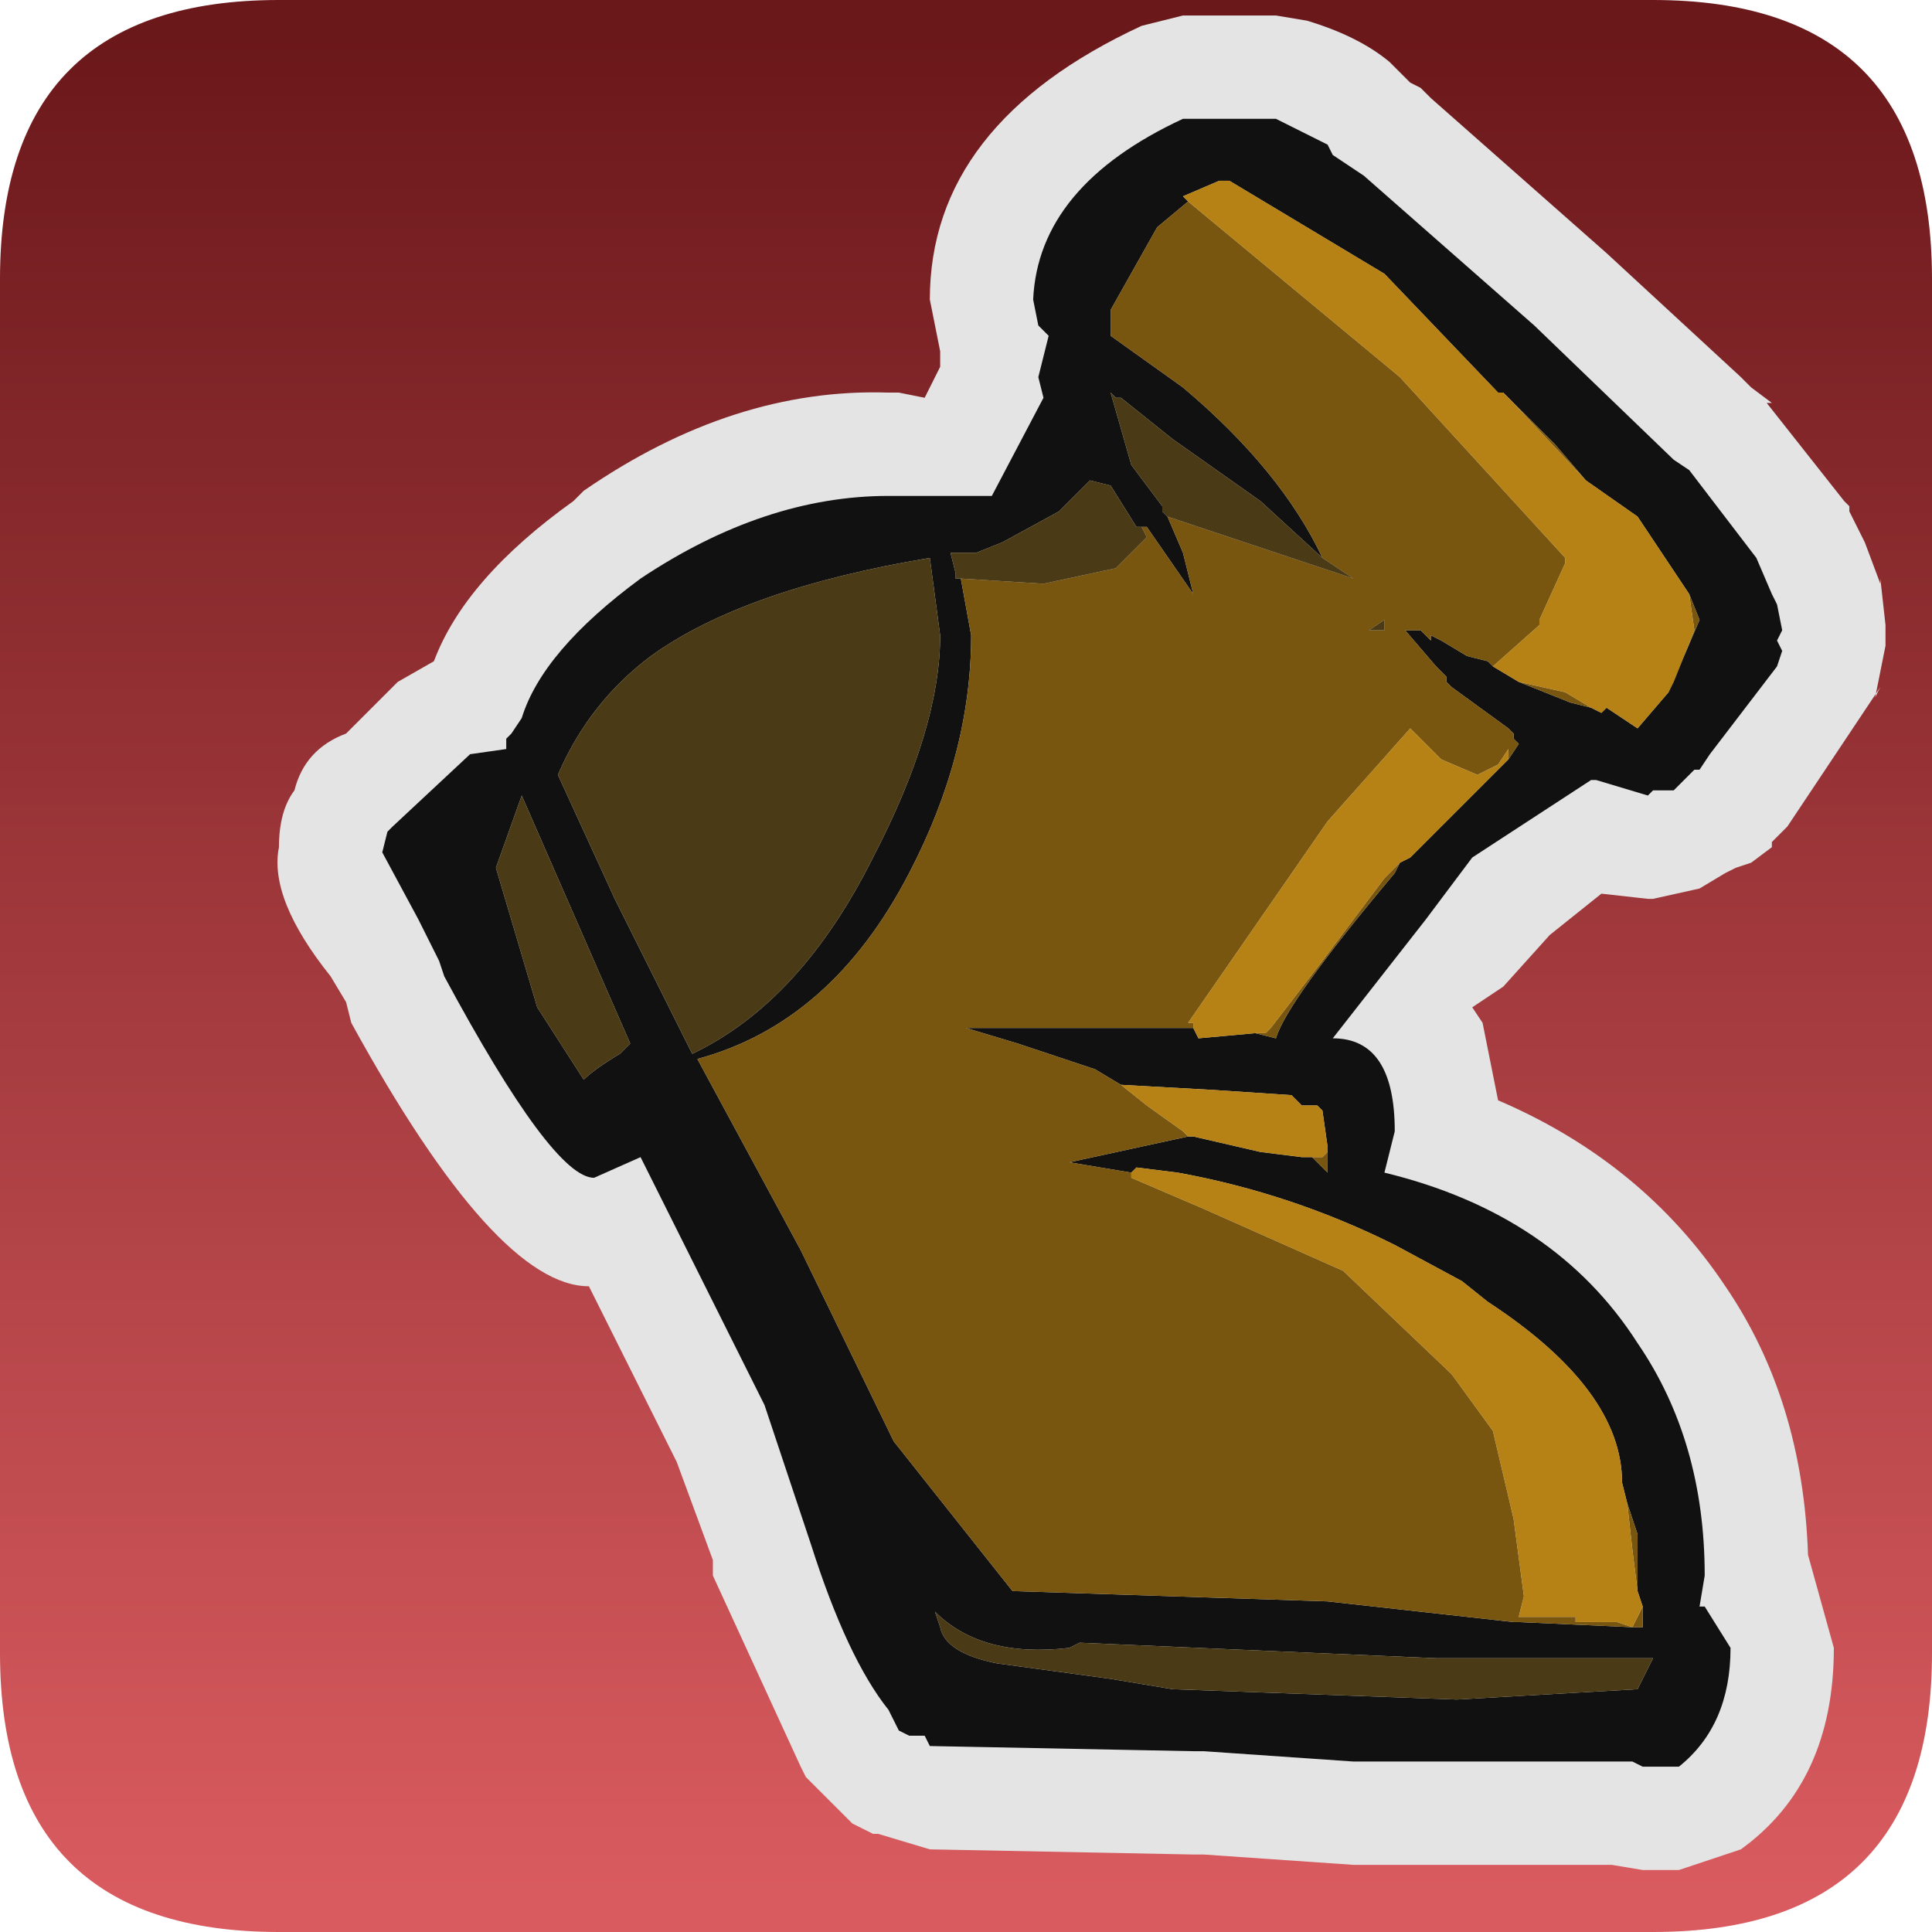 <?xml version="1.0" encoding="UTF-8" standalone="no"?>
<svg xmlns:ffdec="https://www.free-decompiler.com/flash" xmlns:xlink="http://www.w3.org/1999/xlink" ffdec:objectType="shape" height="18.7px" width="18.7px" xmlns="http://www.w3.org/2000/svg">
  <g transform="matrix(1.0, 0.0, 0.0, 1.0, -0.65, -0.65)">
    <path d="M0.65 3.35 Q0.65 0.65 3.35 0.65 L16.65 0.65 Q19.35 0.65 19.35 3.35 L19.35 16.65 Q19.35 19.35 16.65 19.35 L3.35 19.35 Q0.65 19.35 0.65 16.65 L0.65 3.35" fill="url(#gradient0)" fill-rule="evenodd" stroke="none"/>
    <path d="M17.55 4.35 L17.6 4.4 17.8 4.55 17.75 4.55 18.5 5.5 18.55 5.55 18.55 5.6 18.7 5.9 18.85 6.3 18.85 6.25 18.9 6.7 18.9 6.8 18.9 6.9 18.8 7.4 18.85 7.3 17.95 8.65 17.8 8.8 17.8 8.85 17.6 9.0 17.45 9.05 17.35 9.1 17.1 9.25 16.65 9.35 16.6 9.35 16.15 9.3 15.65 9.7 15.2 10.2 14.9 10.4 15.0 10.55 15.15 11.3 Q16.55 11.9 17.35 13.1 18.1 14.2 18.15 15.7 L18.4 16.6 Q18.4 17.9 17.5 18.55 L16.9 18.75 16.55 18.75 16.25 18.7 15.25 18.7 14.2 18.7 13.75 18.7 12.3 18.6 12.2 18.6 9.65 18.55 9.15 18.4 9.1 18.4 9.0 18.35 8.9 18.3 8.45 17.85 8.4 17.75 7.55 15.9 7.55 15.75 7.2 14.8 7.15 14.7 6.35 13.1 Q5.45 13.1 4.05 10.55 L4.0 10.35 3.85 10.1 Q3.25 9.35 3.35 8.85 3.35 8.5 3.5 8.3 3.6 7.9 4.0 7.75 L4.5 7.25 4.85 7.05 Q5.15 6.25 6.2 5.5 L6.25 5.45 6.3 5.4 Q7.75 4.4 9.25 4.45 L9.35 4.45 9.6 4.5 9.75 4.2 9.75 4.05 9.65 3.55 Q9.65 1.85 11.7 0.9 L12.1 0.8 13.0 0.8 13.3 0.85 Q13.8 1.0 14.1 1.25 L14.3 1.45 14.4 1.5 14.45 1.55 14.5 1.6 16.2 3.1 17.5 4.3 17.55 4.35" fill="#e4e4e4" fill-rule="evenodd" stroke="none"/>
    <path d="M15.25 4.5 L15.2 4.45 15.15 4.45 14.05 3.3 12.55 2.4 12.45 2.4 12.1 2.55 12.15 2.6 11.85 2.85 11.4 3.65 11.4 3.8 11.4 3.9 12.1 4.4 Q13.05 5.2 13.45 6.05 L12.85 5.5 12.0 4.9 11.5 4.5 11.45 4.5 11.4 4.45 11.6 5.15 11.9 5.55 11.9 5.6 11.95 5.65 12.1 6.0 12.2 6.4 11.75 5.75 11.7 5.75 11.65 5.75 11.4 5.35 11.2 5.3 11.1 5.4 10.9 5.6 10.35 5.9 10.1 6.0 9.85 6.0 9.9 6.2 9.9 6.25 9.95 6.25 10.05 6.8 Q10.05 7.95 9.45 9.1 8.7 10.55 7.4 10.9 L8.4 12.75 9.3 14.6 10.45 16.05 13.5 16.15 15.3 16.35 15.35 16.35 16.45 16.4 16.55 16.4 16.55 16.25 16.55 16.2 16.5 16.05 16.5 15.5 16.4 15.2 16.35 15.0 Q16.35 14.1 15.05 13.25 L14.8 13.05 14.15 12.7 Q13.15 12.2 12.05 12.0 L11.65 11.95 11.6 12.0 11.3 11.95 11.0 11.9 12.15 11.65 12.2 11.65 12.85 11.8 13.25 11.85 13.35 11.85 13.5 12.0 13.5 11.95 13.5 11.8 13.5 11.75 13.45 11.4 13.4 11.35 13.25 11.35 13.15 11.25 12.4 11.2 11.5 11.15 11.25 11.0 10.5 10.75 10.0 10.6 12.2 10.6 12.25 10.7 12.8 10.65 13.0 10.7 Q13.1 10.35 14.15 9.1 L14.2 9.0 14.3 8.95 15.25 8.0 15.35 7.85 15.3 7.8 15.3 7.75 15.25 7.7 14.7 7.3 14.65 7.25 14.65 7.2 14.55 7.1 14.25 6.75 14.4 6.75 14.5 6.85 14.5 6.8 14.6 6.85 14.85 7.0 15.05 7.05 15.1 7.1 15.35 7.25 15.85 7.45 16.05 7.5 16.15 7.55 16.2 7.5 16.5 7.7 16.8 7.35 17.1 6.65 17.0 6.4 16.5 5.65 16.0 5.3 15.7 4.95 15.25 4.5 M16.85 5.1 L17.0 5.2 17.65 6.05 17.8 6.4 17.85 6.5 17.9 6.75 17.85 6.85 17.9 6.95 17.85 7.1 17.2 7.95 17.1 8.1 17.05 8.1 16.85 8.3 16.65 8.3 16.6 8.35 16.1 8.2 16.05 8.2 14.9 8.95 14.45 9.55 13.55 10.7 Q14.15 10.7 14.15 11.6 L14.05 12.0 Q15.7 12.4 16.5 13.65 17.15 14.6 17.15 15.9 L17.1 16.2 17.15 16.2 17.4 16.6 Q17.4 17.35 16.9 17.75 L16.55 17.75 16.45 17.7 15.25 17.7 14.2 17.7 13.75 17.7 12.3 17.6 12.2 17.6 9.65 17.55 9.6 17.45 9.45 17.45 9.35 17.4 9.25 17.2 Q8.85 16.7 8.5 15.6 L8.05 14.25 6.85 11.85 6.4 12.05 Q6.0 12.05 4.95 10.1 L4.9 9.95 4.7 9.55 4.35 8.9 4.4 8.7 4.45 8.65 5.2 7.95 5.55 7.9 5.55 7.8 5.6 7.75 5.7 7.6 Q5.9 6.95 6.85 6.25 8.05 5.45 9.25 5.45 L10.25 5.45 10.75 4.5 10.7 4.3 10.8 3.9 10.75 3.85 10.7 3.8 10.65 3.55 Q10.7 2.45 12.1 1.8 L13.0 1.8 13.5 2.05 13.55 2.15 13.85 2.35 15.5 3.8 16.85 5.1 M9.7 16.25 L9.75 16.4 Q9.8 16.65 10.3 16.75 L11.4 16.9 12.0 17.0 14.75 17.1 16.5 17.0 16.65 16.7 14.55 16.7 11.1 16.55 11.0 16.6 Q10.15 16.7 9.7 16.25 M5.7 8.35 L5.45 9.05 5.85 10.4 6.3 11.1 Q6.4 11.0 6.65 10.85 L6.75 10.75 5.7 8.35 M9.1 8.95 Q9.75 7.7 9.75 6.8 L9.65 6.05 Q7.85 6.35 6.95 7.0 6.35 7.45 6.05 8.15 L6.6 9.35 7.35 10.85 Q8.4 10.35 9.1 8.95" fill="#111111" fill-rule="evenodd" stroke="none"/>
    <path d="M12.15 2.6 L14.2 4.3 15.8 6.05 15.8 6.1 15.55 6.65 15.55 6.7 15.1 7.1 15.05 7.05 14.85 7.0 14.6 6.85 14.5 6.8 14.5 6.85 14.4 6.75 14.25 6.75 14.55 7.1 14.65 7.2 14.65 7.25 14.7 7.3 15.25 7.7 15.3 7.75 15.3 7.8 15.35 7.85 15.25 8.0 15.25 7.9 15.15 8.05 15.05 8.1 14.95 8.15 14.6 8.0 14.3 7.7 13.5 8.6 12.15 10.55 12.2 10.55 12.2 10.6 10.0 10.6 10.5 10.75 11.25 11.0 11.5 11.15 11.75 11.35 12.1 11.6 12.15 11.65 11.0 11.9 11.3 11.95 11.6 12.0 11.6 12.05 12.3 12.35 13.65 12.95 14.7 13.95 15.1 14.5 15.3 15.35 15.4 16.1 15.35 16.3 15.9 16.3 15.9 16.35 16.3 16.35 16.45 16.4 15.35 16.35 15.3 16.35 13.5 16.15 10.45 16.05 9.3 14.6 8.4 12.75 7.4 10.9 Q8.7 10.55 9.45 9.1 10.05 7.95 10.05 6.8 L9.95 6.25 10.75 6.3 11.45 6.15 11.75 5.85 11.7 5.75 11.75 5.75 12.2 6.4 12.1 6.0 11.95 5.65 12.1 5.7 13.3 6.1 13.75 6.25 13.45 6.05 Q13.05 5.2 12.1 4.4 L11.4 3.9 11.4 3.8 11.4 3.65 11.85 2.85 12.15 2.6 M15.35 7.25 L15.8 7.35 16.05 7.5 15.85 7.45 15.35 7.25 M16.8 7.35 L16.85 7.25 17.05 6.75 17.0 6.4 17.1 6.65 16.8 7.35 M16.0 5.3 L15.25 4.5 15.7 4.95 16.0 5.3 M14.05 6.65 L13.9 6.75 14.05 6.75 14.05 6.65 M14.2 9.0 L14.15 9.1 Q13.1 10.35 13.0 10.7 L12.8 10.65 12.9 10.65 12.95 10.6 13.45 9.95 14.05 9.15 14.2 9.0 M16.4 15.2 L16.5 15.5 16.5 16.05 16.45 15.65 16.4 15.2 M16.55 16.2 L16.55 16.25 16.55 16.4 16.45 16.4 16.55 16.2 M13.35 11.85 L13.45 11.85 13.5 11.8 13.5 11.95 13.5 12.0 13.35 11.85" fill="#79560f" fill-rule="evenodd" stroke="none"/>
    <path d="M13.45 6.05 L13.75 6.25 13.3 6.1 12.1 5.7 11.95 5.65 11.9 5.6 11.9 5.55 11.6 5.15 11.4 4.45 11.45 4.5 11.5 4.5 12.0 4.9 12.85 5.5 13.45 6.05 M11.7 5.75 L11.75 5.85 11.45 6.15 10.75 6.3 9.95 6.25 9.9 6.25 9.9 6.2 9.85 6.0 10.1 6.0 10.35 5.9 10.9 5.6 11.1 5.4 11.2 5.3 11.4 5.35 11.65 5.75 11.7 5.75 M14.05 6.65 L14.05 6.75 13.9 6.75 14.05 6.65 M9.1 8.95 Q8.4 10.35 7.35 10.85 L6.6 9.35 6.05 8.15 Q6.35 7.45 6.95 7.0 7.85 6.35 9.65 6.05 L9.75 6.8 Q9.75 7.7 9.1 8.95 M5.7 8.35 L6.75 10.75 6.65 10.85 Q6.4 11.0 6.3 11.1 L5.85 10.4 5.45 9.05 5.7 8.35 M9.7 16.25 Q10.15 16.7 11.0 16.6 L11.1 16.55 14.55 16.7 16.65 16.7 16.5 17.0 14.75 17.1 12.0 17.0 11.4 16.9 10.3 16.75 Q9.8 16.65 9.75 16.4 L9.7 16.25" fill="#4b3a16" fill-rule="evenodd" stroke="none"/>
    <path d="M12.15 2.6 L12.1 2.55 12.45 2.4 12.55 2.4 14.05 3.3 15.15 4.45 15.2 4.45 15.25 4.5 16.0 5.3 16.5 5.65 17.0 6.4 17.05 6.75 16.85 7.25 16.8 7.35 16.5 7.7 16.2 7.5 16.15 7.55 16.05 7.5 15.8 7.35 15.35 7.25 15.1 7.1 15.55 6.7 15.55 6.65 15.8 6.1 15.8 6.05 14.2 4.3 12.15 2.6 M16.45 16.4 L16.3 16.35 15.9 16.35 15.9 16.3 15.35 16.3 15.4 16.1 15.3 15.35 15.1 14.5 14.7 13.95 13.65 12.95 12.3 12.35 11.6 12.05 11.6 12.0 11.65 11.95 12.05 12.0 Q13.15 12.2 14.15 12.7 L14.8 13.05 15.05 13.25 Q16.35 14.1 16.35 15.0 L16.4 15.2 16.45 15.65 16.5 16.05 16.55 16.2 16.45 16.4 M12.15 11.65 L12.1 11.6 11.75 11.35 11.5 11.15 12.4 11.2 13.15 11.25 13.25 11.35 13.4 11.35 13.45 11.4 13.5 11.75 13.5 11.8 13.45 11.85 13.35 11.85 13.25 11.85 12.85 11.8 12.2 11.65 12.15 11.65 M12.2 10.6 L12.2 10.55 12.15 10.55 13.5 8.6 14.3 7.7 14.6 8.0 14.95 8.15 15.05 8.1 15.15 8.05 15.25 7.9 15.25 8.0 14.3 8.95 14.2 9.0 14.05 9.15 13.45 9.95 12.95 10.6 12.9 10.65 12.8 10.65 12.25 10.7 12.2 10.6" fill="#b68216" fill-rule="evenodd" stroke="none"/>
  </g>
  <defs>
    <linearGradient gradientTransform="matrix(0.0, 0.011, -0.011, 0.0, 10.0, 10.0)" gradientUnits="userSpaceOnUse" id="gradient0" spreadMethod="pad" x1="-819.2" x2="819.2">
      <stop offset="0.0" stop-color="#6b181b"/>
      <stop offset="1.0" stop-color="#d95b5f"/>
    </linearGradient>
  </defs>
</svg>
